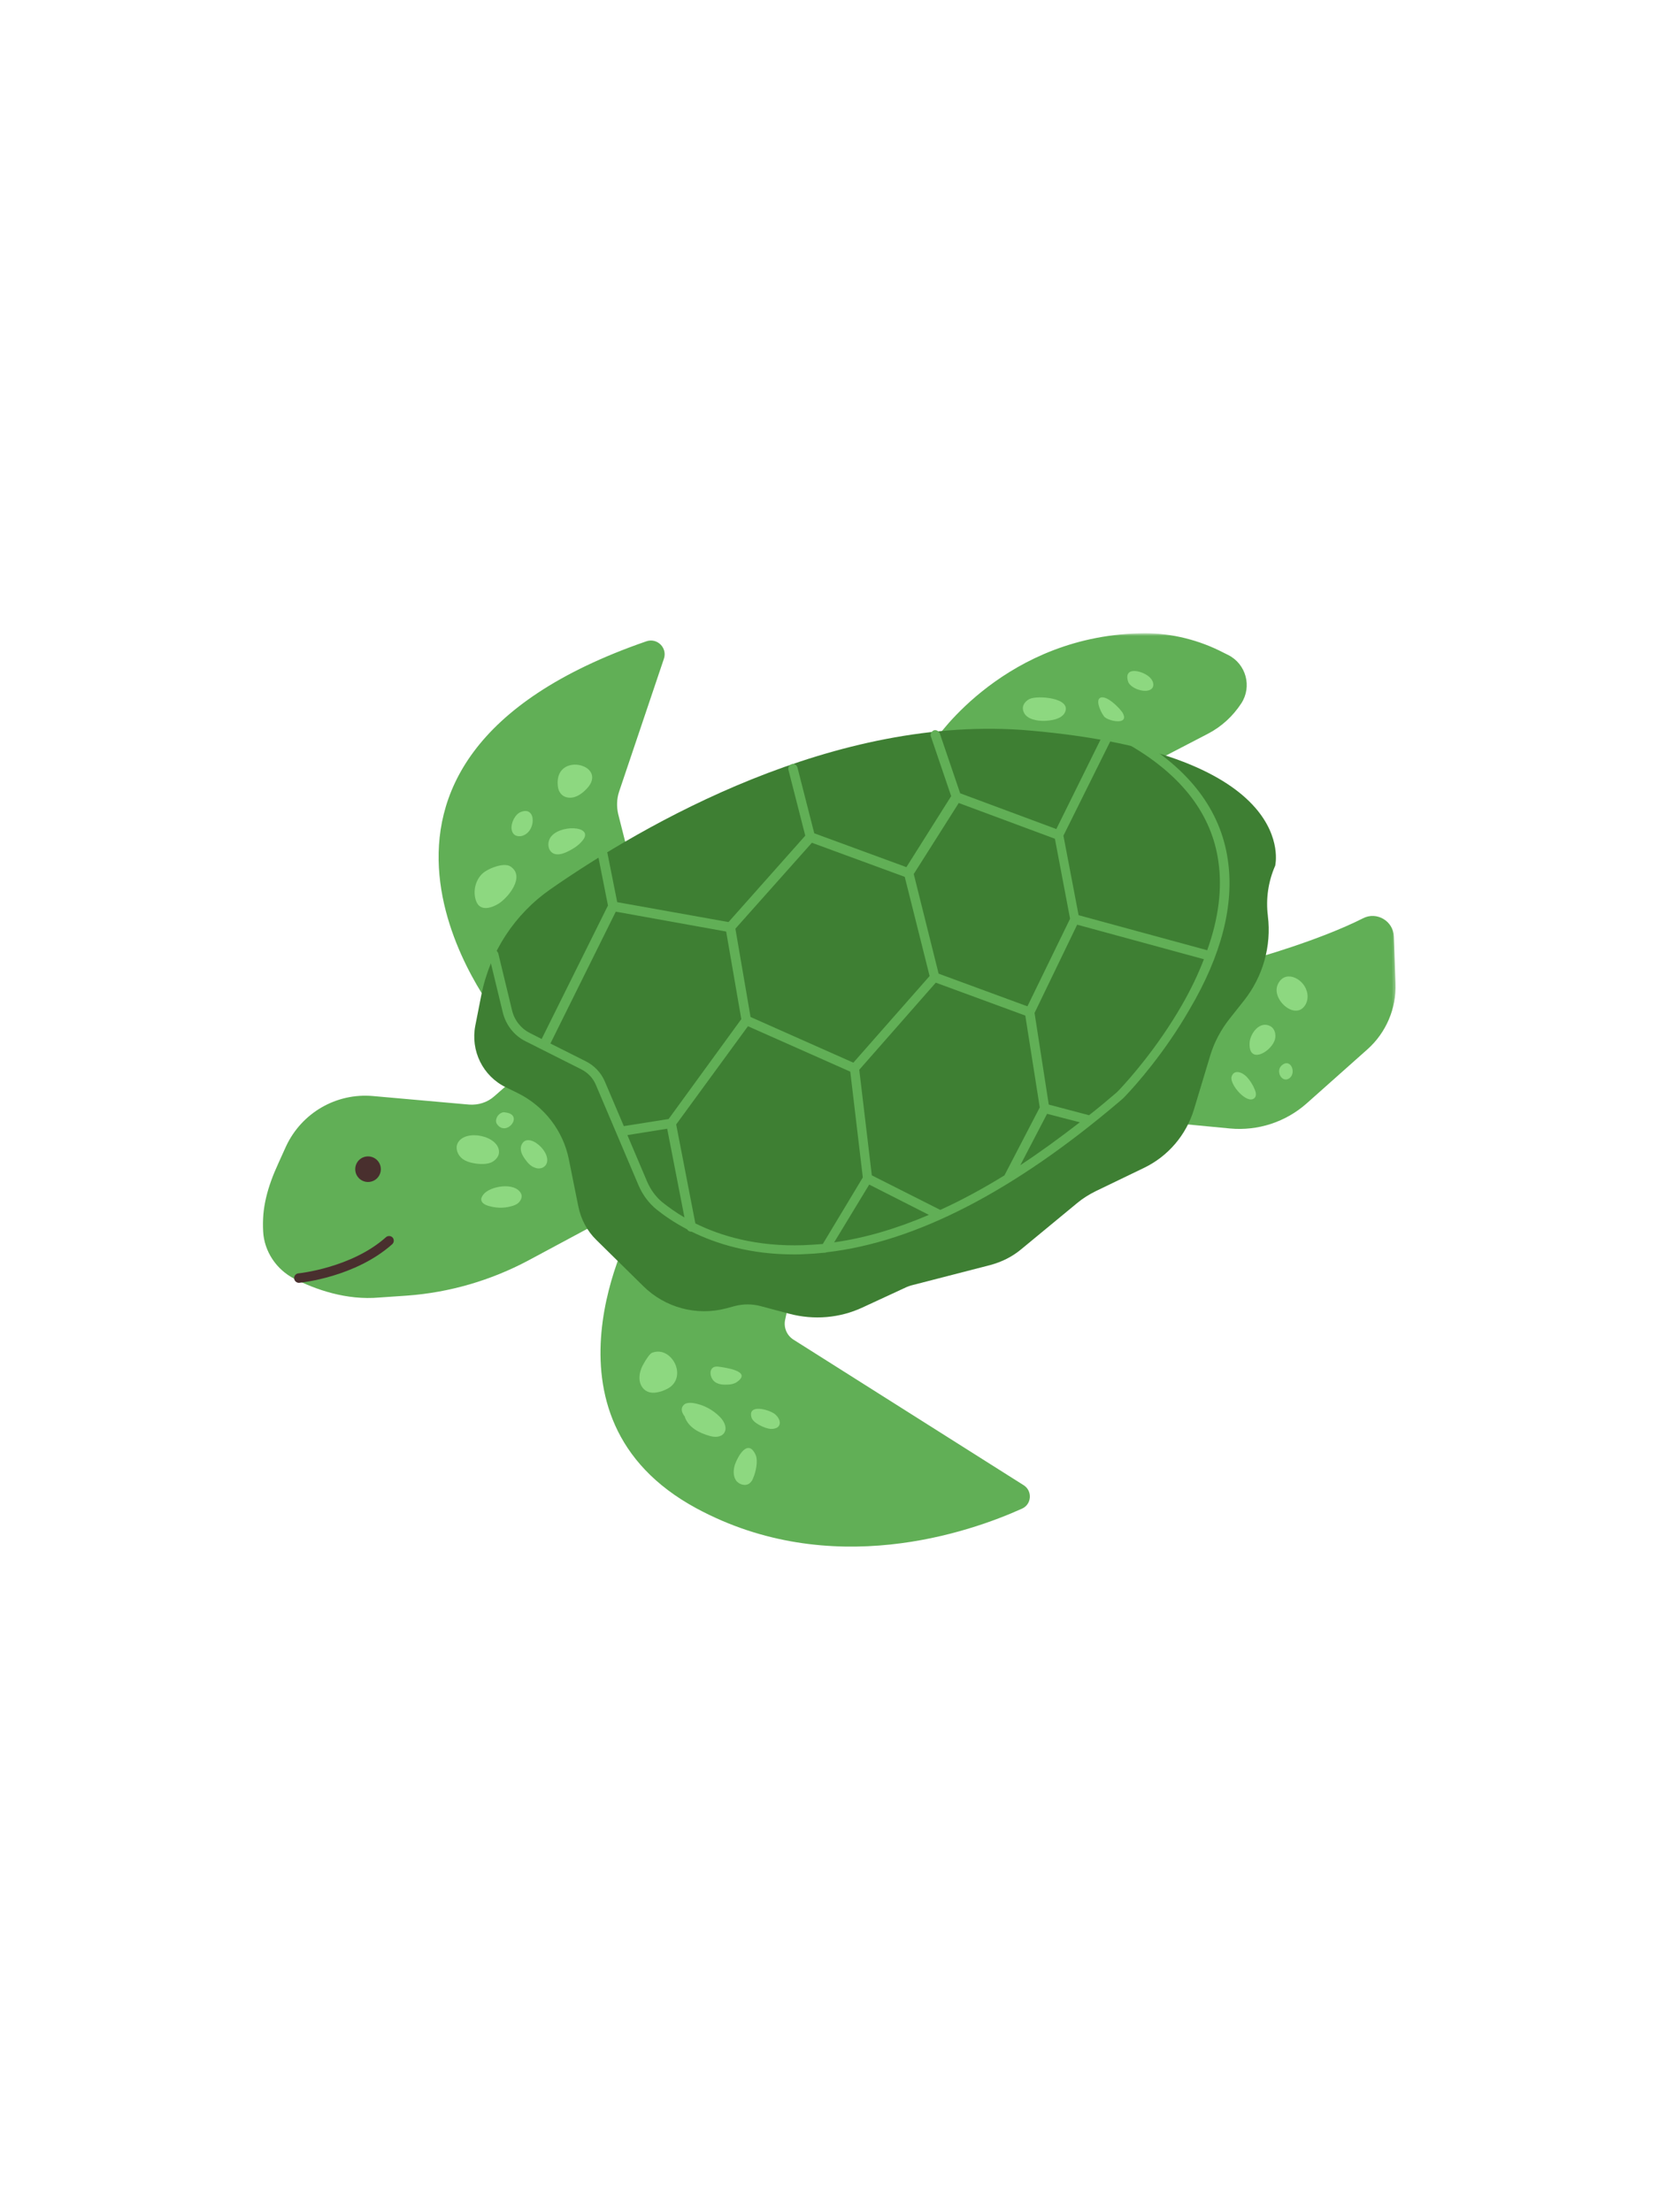 <svg width="450" height="600" viewBox="0 0 450 600" fill="none" xmlns="http://www.w3.org/2000/svg">
<mask id="mask0_2437_4441" style="mask-type:luminance" maskUnits="userSpaceOnUse" x="70" y="171" width="309" height="249">
<path d="M70.886 171.755H378.667V420H70.886V171.755Z" fill="white"/>
</mask>
<g mask="url(#mask0_2437_4441)">
<path d="M135.167 275.891C135.167 275.891 79.208 207.13 175.318 173.938C178.271 172.911 181.099 175.74 180.073 178.693L167.932 214.708C167.287 216.635 167.224 218.75 167.672 220.745L171.016 233.969L135.167 275.891ZM171.849 332.135C171.849 332.135 142.938 384.266 188.938 409.109C225.365 428.755 263.016 415.594 277.214 409.177C279.844 408.021 280.104 404.359 277.662 402.818L215.214 363.333C213.417 362.177 212.516 360.063 212.969 357.943L215.474 346.323L171.849 332.135ZM140.88 291.365L134.073 297.333C132.208 299.005 129.703 299.776 127.198 299.583L101.177 297.271C91.219 296.375 81.839 301.828 77.599 310.88L75.479 315.568C72.526 321.99 70.984 327.766 71.37 333.995C71.688 339.453 74.964 344.333 79.849 346.833C85.438 349.662 93.854 352.74 102.979 351.906L110.427 351.396C121.927 350.557 133.109 347.287 143.26 341.891L165.745 329.823L166.964 293.547L140.88 291.365ZM314.474 205.849L327.583 199.042C331.307 197.115 334.391 194.292 336.703 190.76C339.662 186.203 337.99 180.104 333.172 177.661L331.885 177.021C325.333 173.62 318.01 171.755 310.62 171.755C272.906 171.885 253.76 200.583 253.76 200.583L314.474 205.849ZM316.146 304.396L333.62 306.068C341.203 306.771 348.719 304.333 354.438 299.26L370.885 284.625C375.958 280.13 378.787 273.516 378.526 266.776L378.078 254C377.948 249.828 373.453 247.13 369.724 249.057C357.646 255.156 340.24 259.969 340.24 259.969L316.146 304.396Z" fill="#61AF56"/>
</g>
<path d="M128.932 278.141L130.537 269.984C132.849 258.234 139.599 247.901 149.427 241.094C174.485 223.698 226.458 193.458 279.458 198.146C353.214 204.63 345.891 234.802 345.891 234.802C344.026 239.042 343.323 243.729 343.901 248.349V248.411C344.927 256.63 342.552 264.911 337.412 271.396L333.49 276.344C331.177 279.297 329.38 282.635 328.287 286.229L323.854 300.932C321.735 307.865 316.854 313.578 310.365 316.724L297.193 323.078C295.396 323.979 293.724 325.005 292.182 326.292L277.021 338.807C274.578 340.865 271.688 342.276 268.604 343.109L247.662 348.505C246.823 348.698 245.99 349.016 245.219 349.401L233.974 354.604C227.807 357.495 220.802 358.073 214.188 356.339L206.219 354.219C203.974 353.641 201.594 353.641 199.344 354.219L196.969 354.859C188.938 356.979 180.396 354.667 174.485 348.823L161.761 336.307C159.255 333.865 157.589 330.719 156.88 327.255L154.307 314.479C152.766 306.646 147.563 299.969 140.37 296.437L137.219 294.896C130.99 291.88 127.583 285.01 128.932 278.141Z" fill="#3E7F33"/>
<path d="M103.297 317.109C103.297 319.036 101.755 320.578 99.828 320.578C97.901 320.578 96.359 319.036 96.359 317.109C96.359 315.182 97.901 313.641 99.828 313.641C101.755 313.641 103.297 315.182 103.297 317.109ZM81.135 347.927C81.776 347.865 96.359 346.385 106.38 337.464C106.896 337.01 106.958 336.177 106.51 335.661C106.062 335.151 105.224 335.089 104.713 335.536C95.396 343.88 81.067 345.359 80.942 345.359C80.234 345.422 79.719 346.063 79.786 346.771C79.849 347.411 80.427 347.927 81.067 347.927C81.005 347.927 81.067 347.927 81.135 347.927Z" fill="#492F2E"/>
<path d="M333.042 233.198C331.114 219.781 322.635 208.609 307.984 200.068C307.344 199.682 306.573 199.943 306.25 200.521C305.932 201.099 306.125 201.932 306.703 202.25C320.641 210.406 328.672 220.937 330.474 233.583C331.562 241.031 330.536 249.12 327.453 257.724L292.568 248.219L288.453 226.651L301.948 199.49C302.266 198.849 302.01 198.078 301.37 197.76C300.724 197.437 299.953 197.693 299.635 198.339L286.526 224.854L260.443 215.156L254.917 198.917C254.661 198.271 253.953 197.885 253.312 198.078C252.672 198.339 252.286 199.042 252.479 199.682L258.005 215.927L245.859 235.187L220.87 226.005L216.307 208.161C216.114 207.453 215.406 207.068 214.766 207.26C214.057 207.453 213.672 208.161 213.864 208.802L218.427 226.651L197.609 250.083L167.417 244.687L164.781 231.464C164.651 230.76 163.948 230.307 163.239 230.437C162.531 230.568 162.083 231.271 162.213 231.979L164.911 245.589L146.922 281.797L143.771 280.193C141.333 278.974 139.531 276.729 138.891 274.031L135.167 258.62C134.974 257.917 134.328 257.531 133.625 257.656C132.917 257.849 132.531 258.495 132.656 259.198L136.385 274.609C137.219 278.01 139.469 280.901 142.614 282.443L157.651 290.016C159.448 290.917 160.864 292.391 161.635 294.255L173.198 321.474C174.292 324.042 175.958 326.292 178.078 328.026C180.073 329.63 182.833 331.557 186.37 333.417C186.625 333.802 187.01 334.057 187.458 334.057C187.526 334.057 187.526 334.057 187.588 334.057C194.271 337.333 203.458 340.224 215.281 340.224C216.177 340.224 217.141 340.224 218.042 340.156C219.838 340.094 221.703 339.964 223.5 339.771C223.568 339.771 223.63 339.771 223.693 339.771C223.885 339.771 224.016 339.708 224.208 339.646C248.364 336.885 275.094 323.078 303.875 298.557C304.516 298.042 305.094 297.464 305.609 296.885C307.922 294.448 315.891 285.589 322.698 273.708C331.37 259.005 334.838 245.333 333.042 233.198ZM284.021 302.089L292.891 304.396C287.427 308.635 282.031 312.552 276.76 316.021L284.021 302.089ZM272.458 318.781C266.547 322.437 260.703 325.583 255.047 328.151L236.479 318.781L233.073 290.146L253.828 266.521L278.109 275.443L282.031 300.354L272.458 318.781ZM235.776 321.281L251.963 329.5C243.099 333.286 234.552 335.792 226.266 336.948L235.776 321.281ZM203.588 275.828L199.474 251.88L220.224 228.573L245.411 237.823L252.156 264.719L231.469 288.219L203.588 275.828ZM278.687 272.937L254.599 264.078L247.854 237.052L260.057 217.792L286.141 227.484L290.255 249.182L278.687 272.937ZM158.87 287.833L149.297 283.021L167.031 247.26L196.969 252.651L201.078 276.406L181.359 303.5L169.213 305.427L164.073 293.354C163.047 290.917 161.182 288.99 158.87 287.833ZM175.573 320.578L170.177 307.865L180.974 306.13L185.661 330.208C183.219 328.797 181.229 327.318 179.687 326.099C177.953 324.687 176.536 322.76 175.573 320.578ZM218.042 337.719C205.255 338.167 195.489 335.214 188.614 331.812L183.411 304.974L202.88 278.333L230.635 290.656L234.036 319.354L223.182 337.396C221.38 337.526 219.713 337.656 218.042 337.719ZM320.578 272.62C313.896 284.24 306.057 292.969 303.812 295.344C303.359 295.859 302.844 296.375 302.266 296.823C299.953 298.812 297.708 300.672 295.396 302.474L284.474 299.583L280.62 274.734L292.182 250.792L326.552 260.161C325.01 264.208 323.021 268.38 320.578 272.62Z" fill="#61AF56"/>
<path d="M133.171 315.313C132.015 315.76 130.666 315.76 129.447 315.635C127.968 315.443 126.427 315.12 125.27 314.156C124.114 313.193 123.474 311.458 124.114 310.109C126.041 306.068 135.421 307.995 135.359 312.49C135.359 313.708 134.328 314.797 133.171 315.313ZM136.963 301.703C136.515 301.573 135.744 301.766 135.099 302.536C134.588 303.177 134.328 304.141 134.781 304.849C137.349 308.573 142.359 302.214 136.963 301.703ZM148.015 316.021C150.26 312.87 143 306.323 141.395 310.688C140.947 311.974 141.651 313.385 142.489 314.479C143.13 315.375 143.901 316.276 144.994 316.661C145.958 317.109 147.307 316.979 148.015 316.021ZM141.333 323.724C139.661 320.448 132.786 321.734 131.114 323.979C130.796 324.427 130.474 324.88 130.536 325.391C130.604 326.224 131.5 326.74 132.27 326.995C134.328 327.641 136.515 327.766 138.567 327.188C139.406 326.995 140.239 326.677 140.817 326.031C141.395 325.391 141.718 324.495 141.333 323.724ZM135.166 245.141C137.796 243.536 142.614 237.693 138.442 234.995C136.578 233.776 131.953 235.703 130.604 237.177C128.932 238.974 128.354 241.609 128.994 243.922C129.187 244.563 129.447 245.203 129.958 245.651C131.375 246.875 133.557 246.104 135.166 245.141ZM149.171 227.354C148.463 228.641 148.593 230.5 149.875 231.339C151.031 232.104 152.64 231.594 153.859 231.016C155.463 230.245 157.01 229.281 158.099 227.87C161.25 223.823 151.354 223.505 149.171 227.354ZM141.333 226.776C145.51 225.943 145.635 218.432 141.265 220.229C139.661 220.87 138.567 223.245 138.76 224.854C138.828 225.234 138.89 225.62 139.145 225.943C139.531 226.651 140.494 226.906 141.333 226.776ZM158.484 214.578C166.26 207.646 150.39 203.344 151.291 213.036C151.354 213.938 151.677 214.839 152.317 215.479C153.151 216.313 154.437 216.505 155.531 216.25C156.625 215.99 157.651 215.349 158.484 214.578ZM277.468 191.786C277.338 192.813 277.916 193.906 278.817 194.484C279.651 195.063 280.744 195.318 281.776 195.448C283.057 195.578 284.281 195.51 285.562 195.255C286.849 195 288.26 194.422 288.838 193.266C290.833 189.219 281.26 188.516 279.203 189.604C278.369 190.052 277.599 190.823 277.468 191.786ZM304.645 193.583C304.005 192.24 299.76 188 298.218 189.411C297.192 190.375 298.864 193.714 299.635 194.484C300.916 195.641 306.125 196.667 304.645 193.583ZM312.099 183.953C310.489 182.031 304.583 180.359 305.994 184.854C306.572 186.714 310.875 188.255 312.416 186.781C313.187 186.01 312.802 184.724 312.099 183.953ZM354.244 272.234C354.755 271.141 354.822 269.922 354.437 268.766C353.474 265.297 348.333 262.797 346.531 267.161C344.864 271.271 351.739 277.177 354.244 272.234ZM344.604 278.333C341.713 276.729 339.083 280.323 338.953 282.828C338.63 288.542 344.218 285.651 345.635 282.443C346.276 281.026 345.953 279.104 344.604 278.333ZM340.239 297.849C340.88 297.271 340.687 296.307 340.364 295.536C339.854 294.255 339.083 293.036 338.182 292.073C336.963 290.786 334.713 289.953 334.067 292.005C333.427 294.063 338.244 299.646 340.239 297.849ZM347.625 288.99C345.89 290.594 347.817 293.932 349.812 292.391C351.739 290.849 350.005 286.807 347.625 288.99ZM176.796 366.932C176.218 367.25 175.317 368.536 174.546 369.948C173.838 371.167 173.39 372.578 173.453 373.995C173.52 375.406 174.291 376.818 175.572 377.396C176.796 377.974 178.208 377.719 179.494 377.333C180.52 376.948 181.552 376.495 182.322 375.724C185.984 372.068 181.614 364.938 176.796 366.932C177.182 366.932 177.567 366.932 177.953 366.932ZM185.724 384.266C186.755 387.156 189.578 388.63 192.536 389.464C193.885 389.849 195.557 389.849 196.39 388.693C197.354 387.349 196.453 385.484 195.296 384.328C193.369 382.339 190.802 380.99 188.104 380.542C187.14 380.411 185.916 380.411 185.338 381.182C183.026 383.943 190.994 388.63 193.244 389.078M199.796 374.891C204.359 371.807 196.197 370.849 194.786 370.656C191.958 370.333 192.343 373.927 194.14 374.953C195.104 375.531 196.26 375.599 197.354 375.531C198.187 375.531 199.088 375.339 199.796 374.891ZM210.14 383.495C208.531 382.276 202.75 380.672 203.843 384.458C204.291 386 207.505 387.411 208.916 387.542C209.817 387.604 210.843 387.411 211.296 386.703C211.937 385.615 211.104 384.266 210.14 383.495ZM204.291 400.891C205 399.286 205.708 396.208 204.937 394.536C202.817 389.979 200.052 395.177 199.343 397.234C198.895 398.646 198.833 400.25 199.604 401.469C200.437 402.693 202.302 403.203 203.395 402.24C203.843 401.854 204.099 401.406 204.291 400.891Z" fill="#8DD880"/>
</svg>
